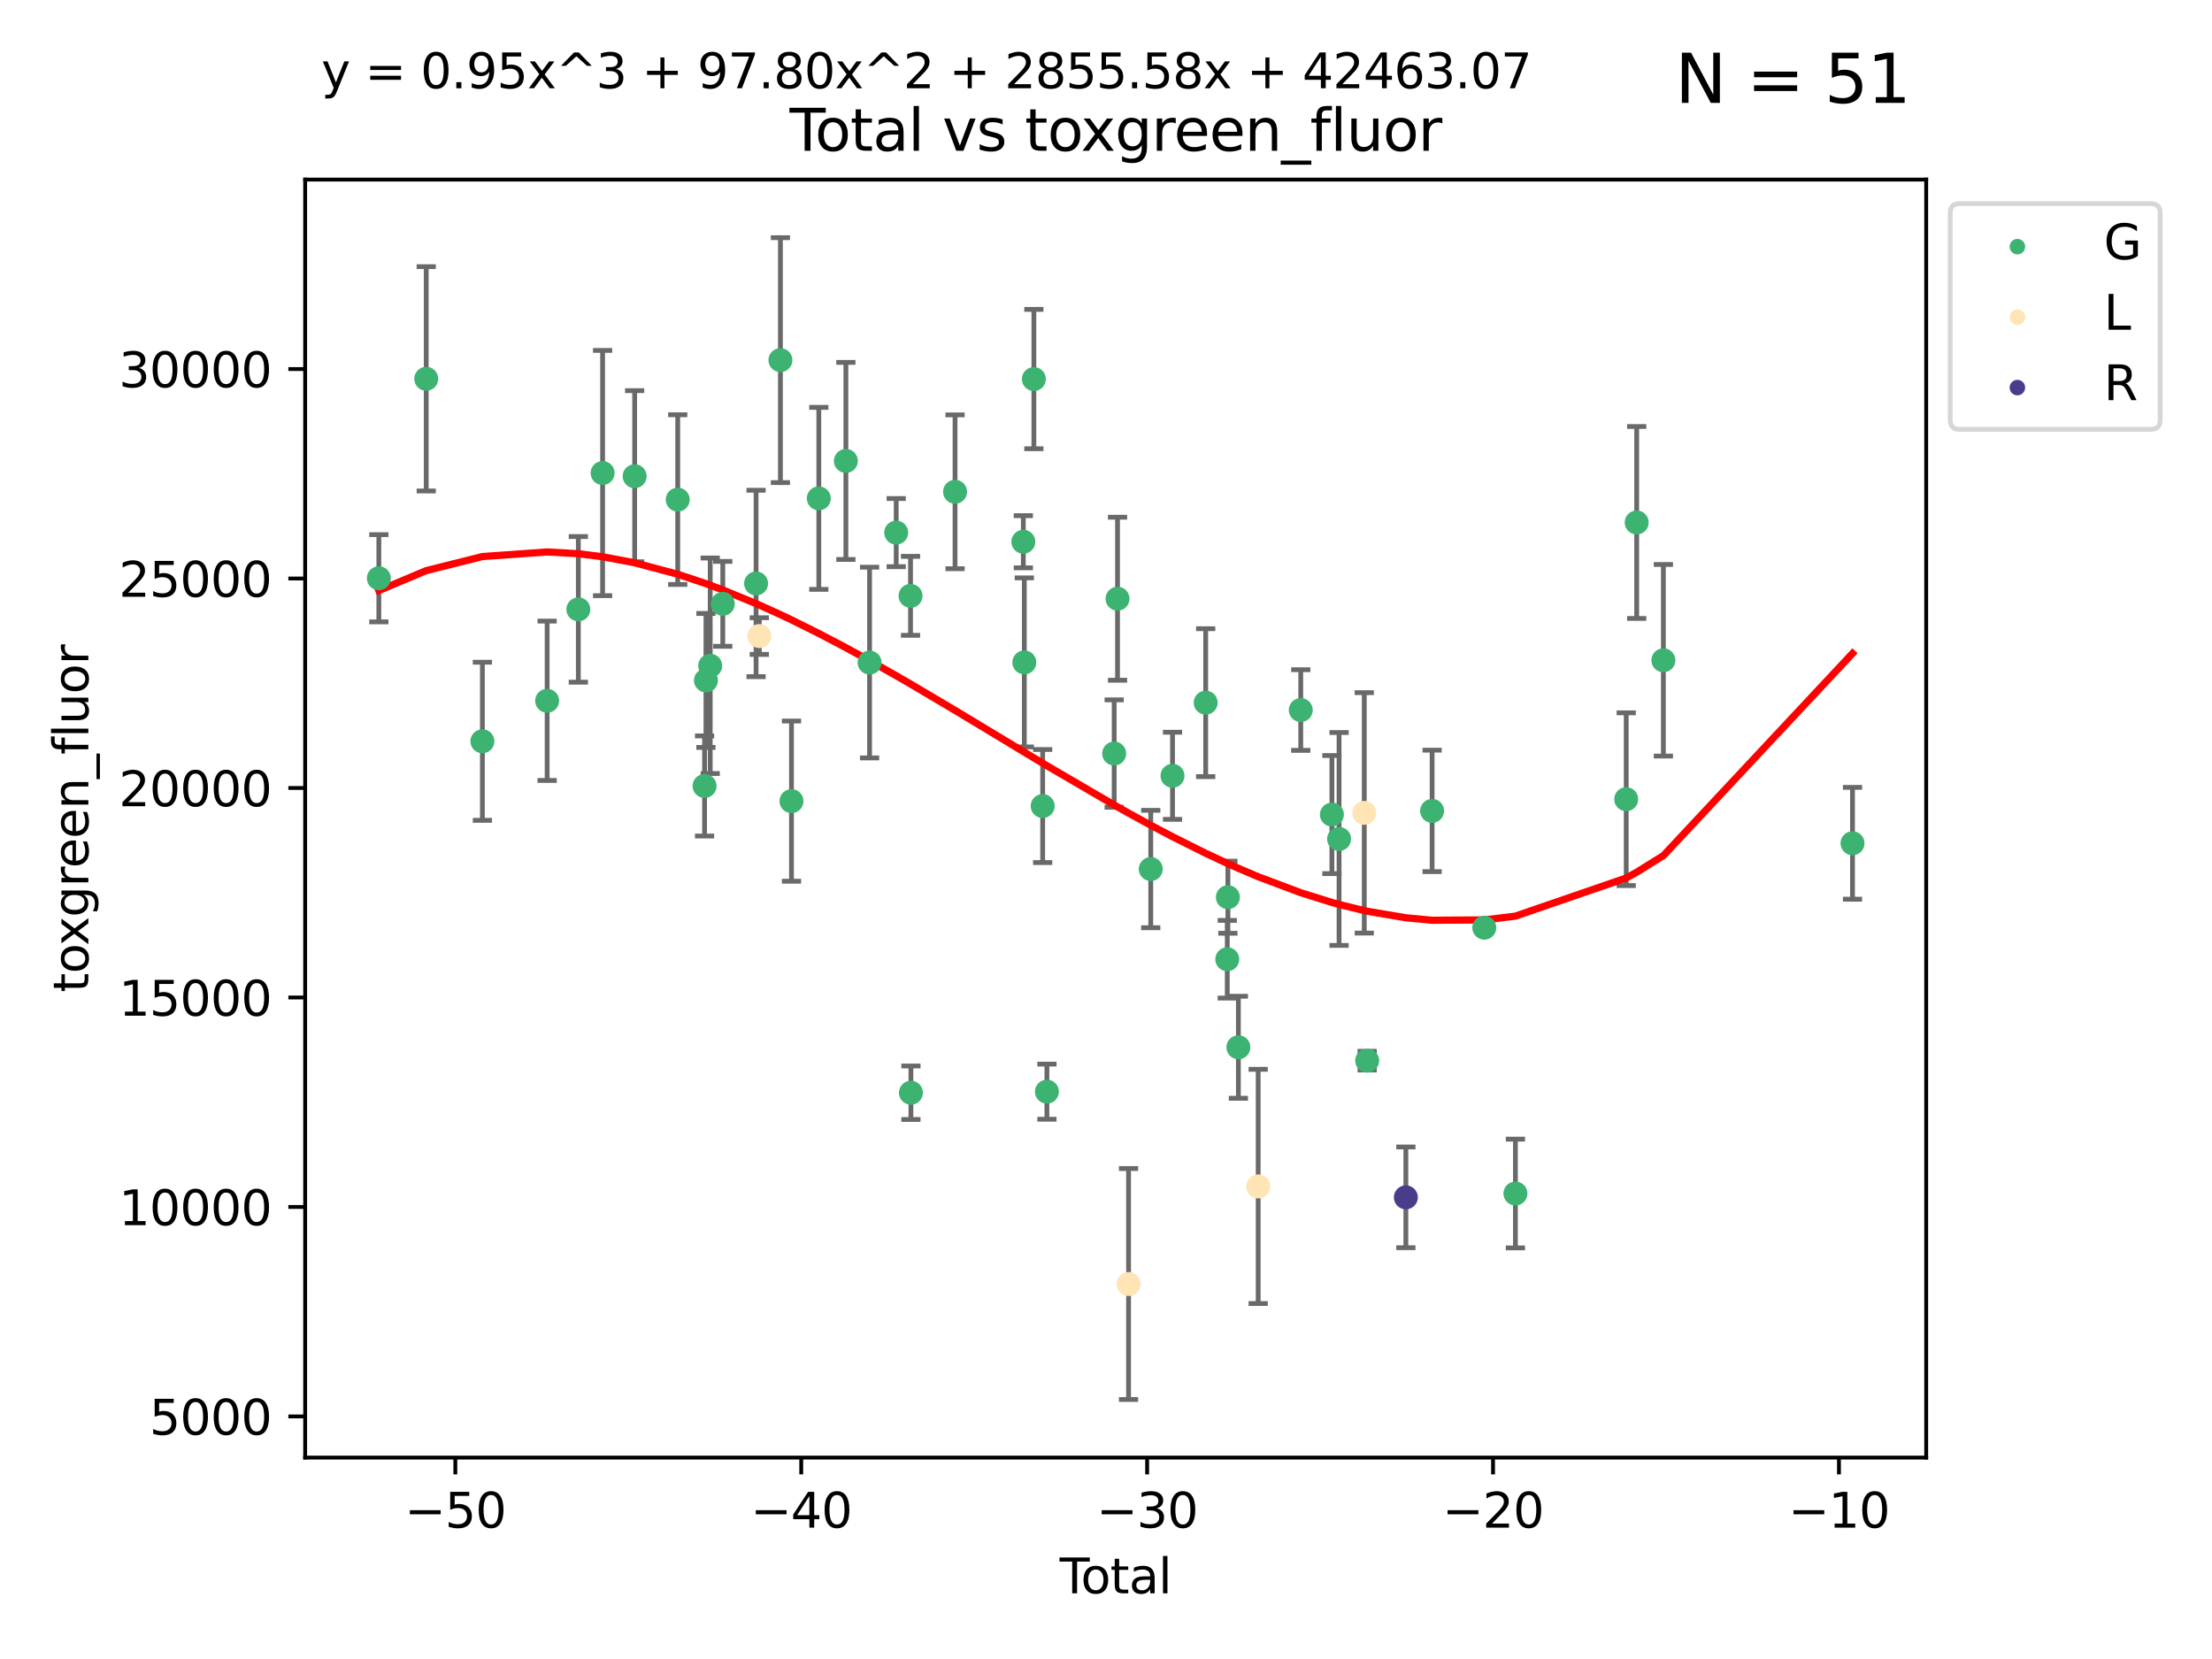 <?xml version="1.0" encoding="utf-8" standalone="no"?>
<!DOCTYPE svg PUBLIC "-//W3C//DTD SVG 1.1//EN"
  "http://www.w3.org/Graphics/SVG/1.1/DTD/svg11.dtd">
<svg xmlns:xlink="http://www.w3.org/1999/xlink" width="460.8pt" height="345.6pt" viewBox="0 0 460.8 345.6" xmlns="http://www.w3.org/2000/svg" version="1.1">
 <defs>
  <style type="text/css">*{stroke-linejoin: round; stroke-linecap: butt}</style>
 </defs>
 <g id="figure_1">
  <g id="patch_1">
   <path d="M 0 345.6 
L 460.8 345.6 
L 460.8 0 
L 0 0 
z
" style="fill: #ffffff"/>
  </g>
  <g id="axes_1">
   <g id="patch_2">
    <path d="M 63.571 303.64 
L 401.26 303.64 
L 401.26 37.411 
L 63.571 37.411 
z
" style="fill: #ffffff"/>
   </g>
   <g id="PathCollection_1">
    <defs>
     <path id="md1400b1054" d="M 0 1.118 
C 0.297 1.118 0.581 1 0.791 0.791 
C 1 0.581 1.118 0.297 1.118 0 
C 1.118 -0.297 1 -0.581 0.791 -0.791 
C 0.581 -1 0.297 -1.118 0 -1.118 
C -0.297 -1.118 -0.581 -1 -0.791 -0.791 
C -1 -0.581 -1.118 -0.297 -1.118 0 
C -1.118 0.297 -1 0.581 -0.791 0.791 
C -0.581 1 -0.297 1.118 0 1.118 
z
" style="stroke: #3cb371"/>
    </defs>
    <g clip-path="url(#p807ca01c37)">
     <use xlink:href="#md1400b1054" x="78.921" y="120.459" style="fill: #3cb371; stroke: #3cb371"/>
     <use xlink:href="#md1400b1054" x="88.792" y="78.912" style="fill: #3cb371; stroke: #3cb371"/>
     <use xlink:href="#md1400b1054" x="100.493" y="154.42" style="fill: #3cb371; stroke: #3cb371"/>
     <use xlink:href="#md1400b1054" x="113.98" y="145.986" style="fill: #3cb371; stroke: #3cb371"/>
     <use xlink:href="#md1400b1054" x="120.479" y="126.941" style="fill: #3cb371; stroke: #3cb371"/>
     <use xlink:href="#md1400b1054" x="125.533" y="98.541" style="fill: #3cb371; stroke: #3cb371"/>
     <use xlink:href="#md1400b1054" x="132.209" y="99.207" style="fill: #3cb371; stroke: #3cb371"/>
     <use xlink:href="#md1400b1054" x="141.185" y="104.082" style="fill: #3cb371; stroke: #3cb371"/>
     <use xlink:href="#md1400b1054" x="146.775" y="163.734" style="fill: #3cb371; stroke: #3cb371"/>
     <use xlink:href="#md1400b1054" x="147.063" y="141.748" style="fill: #3cb371; stroke: #3cb371"/>
     <use xlink:href="#md1400b1054" x="147.95" y="138.692" style="fill: #3cb371; stroke: #3cb371"/>
     <use xlink:href="#md1400b1054" x="150.568" y="125.792" style="fill: #3cb371; stroke: #3cb371"/>
     <use xlink:href="#md1400b1054" x="157.504" y="121.544" style="fill: #3cb371; stroke: #3cb371"/>
     <use xlink:href="#md1400b1054" x="162.577" y="75.023" style="fill: #3cb371; stroke: #3cb371"/>
     <use xlink:href="#md1400b1054" x="164.88" y="166.889" style="fill: #3cb371; stroke: #3cb371"/>
     <use xlink:href="#md1400b1054" x="170.572" y="103.819" style="fill: #3cb371; stroke: #3cb371"/>
     <use xlink:href="#md1400b1054" x="176.212" y="96.021" style="fill: #3cb371; stroke: #3cb371"/>
     <use xlink:href="#md1400b1054" x="181.15" y="138.023" style="fill: #3cb371; stroke: #3cb371"/>
     <use xlink:href="#md1400b1054" x="186.695" y="110.952" style="fill: #3cb371; stroke: #3cb371"/>
     <use xlink:href="#md1400b1054" x="189.682" y="124.126" style="fill: #3cb371; stroke: #3cb371"/>
     <use xlink:href="#md1400b1054" x="189.76" y="227.638" style="fill: #3cb371; stroke: #3cb371"/>
     <use xlink:href="#md1400b1054" x="198.955" y="102.449" style="fill: #3cb371; stroke: #3cb371"/>
     <use xlink:href="#md1400b1054" x="213.179" y="112.858" style="fill: #3cb371; stroke: #3cb371"/>
     <use xlink:href="#md1400b1054" x="213.387" y="137.989" style="fill: #3cb371; stroke: #3cb371"/>
     <use xlink:href="#md1400b1054" x="215.374" y="78.966" style="fill: #3cb371; stroke: #3cb371"/>
     <use xlink:href="#md1400b1054" x="217.208" y="167.912" style="fill: #3cb371; stroke: #3cb371"/>
     <use xlink:href="#md1400b1054" x="218.09" y="227.412" style="fill: #3cb371; stroke: #3cb371"/>
     <use xlink:href="#md1400b1054" x="232.104" y="156.974" style="fill: #3cb371; stroke: #3cb371"/>
     <use xlink:href="#md1400b1054" x="232.802" y="124.725" style="fill: #3cb371; stroke: #3cb371"/>
     <use xlink:href="#md1400b1054" x="239.724" y="181.036" style="fill: #3cb371; stroke: #3cb371"/>
     <use xlink:href="#md1400b1054" x="244.258" y="161.611" style="fill: #3cb371; stroke: #3cb371"/>
     <use xlink:href="#md1400b1054" x="251.167" y="146.376" style="fill: #3cb371; stroke: #3cb371"/>
     <use xlink:href="#md1400b1054" x="255.663" y="199.828" style="fill: #3cb371; stroke: #3cb371"/>
     <use xlink:href="#md1400b1054" x="255.793" y="186.907" style="fill: #3cb371; stroke: #3cb371"/>
     <use xlink:href="#md1400b1054" x="257.978" y="218.167" style="fill: #3cb371; stroke: #3cb371"/>
     <use xlink:href="#md1400b1054" x="270.973" y="147.914" style="fill: #3cb371; stroke: #3cb371"/>
     <use xlink:href="#md1400b1054" x="277.458" y="169.691" style="fill: #3cb371; stroke: #3cb371"/>
     <use xlink:href="#md1400b1054" x="278.954" y="174.772" style="fill: #3cb371; stroke: #3cb371"/>
     <use xlink:href="#md1400b1054" x="284.806" y="220.952" style="fill: #3cb371; stroke: #3cb371"/>
     <use xlink:href="#md1400b1054" x="298.336" y="168.922" style="fill: #3cb371; stroke: #3cb371"/>
     <use xlink:href="#md1400b1054" x="309.203" y="193.252" style="fill: #3cb371; stroke: #3cb371"/>
     <use xlink:href="#md1400b1054" x="315.691" y="248.632" style="fill: #3cb371; stroke: #3cb371"/>
     <use xlink:href="#md1400b1054" x="338.77" y="166.488" style="fill: #3cb371; stroke: #3cb371"/>
     <use xlink:href="#md1400b1054" x="340.952" y="108.841" style="fill: #3cb371; stroke: #3cb371"/>
     <use xlink:href="#md1400b1054" x="346.513" y="137.548" style="fill: #3cb371; stroke: #3cb371"/>
     <use xlink:href="#md1400b1054" x="385.911" y="175.671" style="fill: #3cb371; stroke: #3cb371"/>
    </g>
   </g>
   <g id="PathCollection_2">
    <defs>
     <path id="m9196948b95" d="M 0 1.118 
C 0.297 1.118 0.581 1 0.791 0.791 
C 1 0.581 1.118 0.297 1.118 0 
C 1.118 -0.297 1 -0.581 0.791 -0.791 
C 0.581 -1 0.297 -1.118 0 -1.118 
C -0.297 -1.118 -0.581 -1 -0.791 -0.791 
C -1 -0.581 -1.118 -0.297 -1.118 0 
C -1.118 0.297 -1 0.581 -0.791 0.791 
C -0.581 1 -0.297 1.118 0 1.118 
z
" style="stroke: #ffe4b5"/>
    </defs>
    <g clip-path="url(#p807ca01c37)">
     <use xlink:href="#m9196948b95" x="158.174" y="132.503" style="fill: #ffe4b5; stroke: #ffe4b5"/>
     <use xlink:href="#m9196948b95" x="235.099" y="267.482" style="fill: #ffe4b5; stroke: #ffe4b5"/>
     <use xlink:href="#m9196948b95" x="262.101" y="247.151" style="fill: #ffe4b5; stroke: #ffe4b5"/>
     <use xlink:href="#m9196948b95" x="284.201" y="169.335" style="fill: #ffe4b5; stroke: #ffe4b5"/>
    </g>
   </g>
   <g id="PathCollection_3">
    <defs>
     <path id="m5d06f29a90" d="M 0 1.118 
C 0.297 1.118 0.581 1 0.791 0.791 
C 1 0.581 1.118 0.297 1.118 0 
C 1.118 -0.297 1 -0.581 0.791 -0.791 
C 0.581 -1 0.297 -1.118 0 -1.118 
C -0.297 -1.118 -0.581 -1 -0.791 -0.791 
C -1 -0.581 -1.118 -0.297 -1.118 0 
C -1.118 0.297 -1 0.581 -0.791 0.791 
C -0.581 1 -0.297 1.118 0 1.118 
z
" style="stroke: #483d8b"/>
    </defs>
    <g clip-path="url(#p807ca01c37)">
     <use xlink:href="#m5d06f29a90" x="292.866" y="249.428" style="fill: #483d8b; stroke: #483d8b"/>
    </g>
   </g>
   <g id="matplotlib.axis_1">
    <g id="xtick_1">
     <g id="line2d_1">
      <defs>
       <path id="m0fe6f2c2dc" d="M 0 0 
L 0 3.5 
" style="stroke: #000000; stroke-width: 0.8"/>
      </defs>
      <g>
       <use xlink:href="#m0fe6f2c2dc" x="94.856" y="303.64" style="stroke: #000000; stroke-width: 0.8"/>
      </g>
     </g>
     <g id="text_1">
      <!-- −50 -->
      <g transform="translate(84.304 318.238)scale(0.1 -0.1)">
       <defs>
        <path id="DejaVuSans-2212" d="M 678 2272 
L 4684 2272 
L 4684 1741 
L 678 1741 
L 678 2272 
z
" transform="scale(0.016)"/>
        <path id="DejaVuSans-35" d="M 691 4666 
L 3169 4666 
L 3169 4134 
L 1269 4134 
L 1269 2991 
Q 1406 3038 1543 3061 
Q 1681 3084 1819 3084 
Q 2600 3084 3056 2656 
Q 3513 2228 3513 1497 
Q 3513 744 3044 326 
Q 2575 -91 1722 -91 
Q 1428 -91 1123 -41 
Q 819 9 494 109 
L 494 744 
Q 775 591 1075 516 
Q 1375 441 1709 441 
Q 2250 441 2565 725 
Q 2881 1009 2881 1497 
Q 2881 1984 2565 2268 
Q 2250 2553 1709 2553 
Q 1456 2553 1204 2497 
Q 953 2441 691 2322 
L 691 4666 
z
" transform="scale(0.016)"/>
        <path id="DejaVuSans-30" d="M 2034 4250 
Q 1547 4250 1301 3770 
Q 1056 3291 1056 2328 
Q 1056 1369 1301 889 
Q 1547 409 2034 409 
Q 2525 409 2770 889 
Q 3016 1369 3016 2328 
Q 3016 3291 2770 3770 
Q 2525 4250 2034 4250 
z
M 2034 4750 
Q 2819 4750 3233 4129 
Q 3647 3509 3647 2328 
Q 3647 1150 3233 529 
Q 2819 -91 2034 -91 
Q 1250 -91 836 529 
Q 422 1150 422 2328 
Q 422 3509 836 4129 
Q 1250 4750 2034 4750 
z
" transform="scale(0.016)"/>
       </defs>
       <use xlink:href="#DejaVuSans-2212"/>
       <use xlink:href="#DejaVuSans-35" x="83.789"/>
       <use xlink:href="#DejaVuSans-30" x="147.412"/>
      </g>
     </g>
    </g>
    <g id="xtick_2">
     <g id="line2d_2">
      <g>
       <use xlink:href="#m0fe6f2c2dc" x="166.914" y="303.64" style="stroke: #000000; stroke-width: 0.8"/>
      </g>
     </g>
     <g id="text_2">
      <!-- −40 -->
      <g transform="translate(156.361 318.238)scale(0.1 -0.1)">
       <defs>
        <path id="DejaVuSans-34" d="M 2419 4116 
L 825 1625 
L 2419 1625 
L 2419 4116 
z
M 2253 4666 
L 3047 4666 
L 3047 1625 
L 3713 1625 
L 3713 1100 
L 3047 1100 
L 3047 0 
L 2419 0 
L 2419 1100 
L 313 1100 
L 313 1709 
L 2253 4666 
z
" transform="scale(0.016)"/>
       </defs>
       <use xlink:href="#DejaVuSans-2212"/>
       <use xlink:href="#DejaVuSans-34" x="83.789"/>
       <use xlink:href="#DejaVuSans-30" x="147.412"/>
      </g>
     </g>
    </g>
    <g id="xtick_3">
     <g id="line2d_3">
      <g>
       <use xlink:href="#m0fe6f2c2dc" x="238.971" y="303.64" style="stroke: #000000; stroke-width: 0.8"/>
      </g>
     </g>
     <g id="text_3">
      <!-- −30 -->
      <g transform="translate(228.419 318.238)scale(0.1 -0.1)">
       <defs>
        <path id="DejaVuSans-33" d="M 2597 2516 
Q 3050 2419 3304 2112 
Q 3559 1806 3559 1356 
Q 3559 666 3084 287 
Q 2609 -91 1734 -91 
Q 1441 -91 1130 -33 
Q 819 25 488 141 
L 488 750 
Q 750 597 1062 519 
Q 1375 441 1716 441 
Q 2309 441 2620 675 
Q 2931 909 2931 1356 
Q 2931 1769 2642 2001 
Q 2353 2234 1838 2234 
L 1294 2234 
L 1294 2753 
L 1863 2753 
Q 2328 2753 2575 2939 
Q 2822 3125 2822 3475 
Q 2822 3834 2567 4026 
Q 2313 4219 1838 4219 
Q 1578 4219 1281 4162 
Q 984 4106 628 3988 
L 628 4550 
Q 988 4650 1302 4700 
Q 1616 4750 1894 4750 
Q 2613 4750 3031 4423 
Q 3450 4097 3450 3541 
Q 3450 3153 3228 2886 
Q 3006 2619 2597 2516 
z
" transform="scale(0.016)"/>
       </defs>
       <use xlink:href="#DejaVuSans-2212"/>
       <use xlink:href="#DejaVuSans-33" x="83.789"/>
       <use xlink:href="#DejaVuSans-30" x="147.412"/>
      </g>
     </g>
    </g>
    <g id="xtick_4">
     <g id="line2d_4">
      <g>
       <use xlink:href="#m0fe6f2c2dc" x="311.029" y="303.64" style="stroke: #000000; stroke-width: 0.8"/>
      </g>
     </g>
     <g id="text_4">
      <!-- −20 -->
      <g transform="translate(300.476 318.238)scale(0.1 -0.1)">
       <defs>
        <path id="DejaVuSans-32" d="M 1228 531 
L 3431 531 
L 3431 0 
L 469 0 
L 469 531 
Q 828 903 1448 1529 
Q 2069 2156 2228 2338 
Q 2531 2678 2651 2914 
Q 2772 3150 2772 3378 
Q 2772 3750 2511 3984 
Q 2250 4219 1831 4219 
Q 1534 4219 1204 4116 
Q 875 4013 500 3803 
L 500 4441 
Q 881 4594 1212 4672 
Q 1544 4750 1819 4750 
Q 2544 4750 2975 4387 
Q 3406 4025 3406 3419 
Q 3406 3131 3298 2873 
Q 3191 2616 2906 2266 
Q 2828 2175 2409 1742 
Q 1991 1309 1228 531 
z
" transform="scale(0.016)"/>
       </defs>
       <use xlink:href="#DejaVuSans-2212"/>
       <use xlink:href="#DejaVuSans-32" x="83.789"/>
       <use xlink:href="#DejaVuSans-30" x="147.412"/>
      </g>
     </g>
    </g>
    <g id="xtick_5">
     <g id="line2d_5">
      <g>
       <use xlink:href="#m0fe6f2c2dc" x="383.086" y="303.64" style="stroke: #000000; stroke-width: 0.8"/>
      </g>
     </g>
     <g id="text_5">
      <!-- −10 -->
      <g transform="translate(372.534 318.238)scale(0.1 -0.1)">
       <defs>
        <path id="DejaVuSans-31" d="M 794 531 
L 1825 531 
L 1825 4091 
L 703 3866 
L 703 4441 
L 1819 4666 
L 2450 4666 
L 2450 531 
L 3481 531 
L 3481 0 
L 794 0 
L 794 531 
z
" transform="scale(0.016)"/>
       </defs>
       <use xlink:href="#DejaVuSans-2212"/>
       <use xlink:href="#DejaVuSans-31" x="83.789"/>
       <use xlink:href="#DejaVuSans-30" x="147.412"/>
      </g>
     </g>
    </g>
    <g id="text_6">
     <!-- Total -->
     <g transform="translate(220.739 331.917)scale(0.1 -0.1)">
      <defs>
       <path id="DejaVuSans-54" d="M -19 4666 
L 3928 4666 
L 3928 4134 
L 2272 4134 
L 2272 0 
L 1638 0 
L 1638 4134 
L -19 4134 
L -19 4666 
z
" transform="scale(0.016)"/>
       <path id="DejaVuSans-6f" d="M 1959 3097 
Q 1497 3097 1228 2736 
Q 959 2375 959 1747 
Q 959 1119 1226 758 
Q 1494 397 1959 397 
Q 2419 397 2687 759 
Q 2956 1122 2956 1747 
Q 2956 2369 2687 2733 
Q 2419 3097 1959 3097 
z
M 1959 3584 
Q 2709 3584 3137 3096 
Q 3566 2609 3566 1747 
Q 3566 888 3137 398 
Q 2709 -91 1959 -91 
Q 1206 -91 779 398 
Q 353 888 353 1747 
Q 353 2609 779 3096 
Q 1206 3584 1959 3584 
z
" transform="scale(0.016)"/>
       <path id="DejaVuSans-74" d="M 1172 4494 
L 1172 3500 
L 2356 3500 
L 2356 3053 
L 1172 3053 
L 1172 1153 
Q 1172 725 1289 603 
Q 1406 481 1766 481 
L 2356 481 
L 2356 0 
L 1766 0 
Q 1100 0 847 248 
Q 594 497 594 1153 
L 594 3053 
L 172 3053 
L 172 3500 
L 594 3500 
L 594 4494 
L 1172 4494 
z
" transform="scale(0.016)"/>
       <path id="DejaVuSans-61" d="M 2194 1759 
Q 1497 1759 1228 1600 
Q 959 1441 959 1056 
Q 959 750 1161 570 
Q 1363 391 1709 391 
Q 2188 391 2477 730 
Q 2766 1069 2766 1631 
L 2766 1759 
L 2194 1759 
z
M 3341 1997 
L 3341 0 
L 2766 0 
L 2766 531 
Q 2569 213 2275 61 
Q 1981 -91 1556 -91 
Q 1019 -91 701 211 
Q 384 513 384 1019 
Q 384 1609 779 1909 
Q 1175 2209 1959 2209 
L 2766 2209 
L 2766 2266 
Q 2766 2663 2505 2880 
Q 2244 3097 1772 3097 
Q 1472 3097 1187 3025 
Q 903 2953 641 2809 
L 641 3341 
Q 956 3463 1253 3523 
Q 1550 3584 1831 3584 
Q 2591 3584 2966 3190 
Q 3341 2797 3341 1997 
z
" transform="scale(0.016)"/>
       <path id="DejaVuSans-6c" d="M 603 4863 
L 1178 4863 
L 1178 0 
L 603 0 
L 603 4863 
z
" transform="scale(0.016)"/>
      </defs>
      <use xlink:href="#DejaVuSans-54"/>
      <use xlink:href="#DejaVuSans-6f" x="44.084"/>
      <use xlink:href="#DejaVuSans-74" x="105.266"/>
      <use xlink:href="#DejaVuSans-61" x="144.475"/>
      <use xlink:href="#DejaVuSans-6c" x="205.754"/>
     </g>
    </g>
   </g>
   <g id="matplotlib.axis_2">
    <g id="ytick_1">
     <g id="line2d_6">
      <defs>
       <path id="m6cac9f1a1a" d="M 0 0 
L -3.5 0 
" style="stroke: #000000; stroke-width: 0.8"/>
      </defs>
      <g>
       <use xlink:href="#m6cac9f1a1a" x="63.571" y="295.067" style="stroke: #000000; stroke-width: 0.8"/>
      </g>
     </g>
     <g id="text_7">
      <!-- 5000 -->
      <g transform="translate(31.121 298.866)scale(0.1 -0.1)">
       <use xlink:href="#DejaVuSans-35"/>
       <use xlink:href="#DejaVuSans-30" x="63.623"/>
       <use xlink:href="#DejaVuSans-30" x="127.246"/>
       <use xlink:href="#DejaVuSans-30" x="190.869"/>
      </g>
     </g>
    </g>
    <g id="ytick_2">
     <g id="line2d_7">
      <g>
       <use xlink:href="#m6cac9f1a1a" x="63.571" y="251.429" style="stroke: #000000; stroke-width: 0.8"/>
      </g>
     </g>
     <g id="text_8">
      <!-- 10000 -->
      <g transform="translate(24.759 255.228)scale(0.1 -0.1)">
       <use xlink:href="#DejaVuSans-31"/>
       <use xlink:href="#DejaVuSans-30" x="63.623"/>
       <use xlink:href="#DejaVuSans-30" x="127.246"/>
       <use xlink:href="#DejaVuSans-30" x="190.869"/>
       <use xlink:href="#DejaVuSans-30" x="254.492"/>
      </g>
     </g>
    </g>
    <g id="ytick_3">
     <g id="line2d_8">
      <g>
       <use xlink:href="#m6cac9f1a1a" x="63.571" y="207.791" style="stroke: #000000; stroke-width: 0.8"/>
      </g>
     </g>
     <g id="text_9">
      <!-- 15000 -->
      <g transform="translate(24.759 211.591)scale(0.1 -0.1)">
       <use xlink:href="#DejaVuSans-31"/>
       <use xlink:href="#DejaVuSans-35" x="63.623"/>
       <use xlink:href="#DejaVuSans-30" x="127.246"/>
       <use xlink:href="#DejaVuSans-30" x="190.869"/>
       <use xlink:href="#DejaVuSans-30" x="254.492"/>
      </g>
     </g>
    </g>
    <g id="ytick_4">
     <g id="line2d_9">
      <g>
       <use xlink:href="#m6cac9f1a1a" x="63.571" y="164.154" style="stroke: #000000; stroke-width: 0.8"/>
      </g>
     </g>
     <g id="text_10">
      <!-- 20000 -->
      <g transform="translate(24.759 167.953)scale(0.1 -0.1)">
       <use xlink:href="#DejaVuSans-32"/>
       <use xlink:href="#DejaVuSans-30" x="63.623"/>
       <use xlink:href="#DejaVuSans-30" x="127.246"/>
       <use xlink:href="#DejaVuSans-30" x="190.869"/>
       <use xlink:href="#DejaVuSans-30" x="254.492"/>
      </g>
     </g>
    </g>
    <g id="ytick_5">
     <g id="line2d_10">
      <g>
       <use xlink:href="#m6cac9f1a1a" x="63.571" y="120.516" style="stroke: #000000; stroke-width: 0.8"/>
      </g>
     </g>
     <g id="text_11">
      <!-- 25000 -->
      <g transform="translate(24.759 124.315)scale(0.1 -0.1)">
       <use xlink:href="#DejaVuSans-32"/>
       <use xlink:href="#DejaVuSans-35" x="63.623"/>
       <use xlink:href="#DejaVuSans-30" x="127.246"/>
       <use xlink:href="#DejaVuSans-30" x="190.869"/>
       <use xlink:href="#DejaVuSans-30" x="254.492"/>
      </g>
     </g>
    </g>
    <g id="ytick_6">
     <g id="line2d_11">
      <g>
       <use xlink:href="#m6cac9f1a1a" x="63.571" y="76.878" style="stroke: #000000; stroke-width: 0.8"/>
      </g>
     </g>
     <g id="text_12">
      <!-- 30000 -->
      <g transform="translate(24.759 80.677)scale(0.1 -0.1)">
       <use xlink:href="#DejaVuSans-33"/>
       <use xlink:href="#DejaVuSans-30" x="63.623"/>
       <use xlink:href="#DejaVuSans-30" x="127.246"/>
       <use xlink:href="#DejaVuSans-30" x="190.869"/>
       <use xlink:href="#DejaVuSans-30" x="254.492"/>
      </g>
     </g>
    </g>
    <g id="text_13">
     <!-- toxgreen_fluor -->
     <g transform="translate(18.401 206.72)rotate(-90)scale(0.1 -0.1)">
      <defs>
       <path id="DejaVuSans-78" d="M 3513 3500 
L 2247 1797 
L 3578 0 
L 2900 0 
L 1881 1375 
L 863 0 
L 184 0 
L 1544 1831 
L 300 3500 
L 978 3500 
L 1906 2253 
L 2834 3500 
L 3513 3500 
z
" transform="scale(0.016)"/>
       <path id="DejaVuSans-67" d="M 2906 1791 
Q 2906 2416 2648 2759 
Q 2391 3103 1925 3103 
Q 1463 3103 1205 2759 
Q 947 2416 947 1791 
Q 947 1169 1205 825 
Q 1463 481 1925 481 
Q 2391 481 2648 825 
Q 2906 1169 2906 1791 
z
M 3481 434 
Q 3481 -459 3084 -895 
Q 2688 -1331 1869 -1331 
Q 1566 -1331 1297 -1286 
Q 1028 -1241 775 -1147 
L 775 -588 
Q 1028 -725 1275 -790 
Q 1522 -856 1778 -856 
Q 2344 -856 2625 -561 
Q 2906 -266 2906 331 
L 2906 616 
Q 2728 306 2450 153 
Q 2172 0 1784 0 
Q 1141 0 747 490 
Q 353 981 353 1791 
Q 353 2603 747 3093 
Q 1141 3584 1784 3584 
Q 2172 3584 2450 3431 
Q 2728 3278 2906 2969 
L 2906 3500 
L 3481 3500 
L 3481 434 
z
" transform="scale(0.016)"/>
       <path id="DejaVuSans-72" d="M 2631 2963 
Q 2534 3019 2420 3045 
Q 2306 3072 2169 3072 
Q 1681 3072 1420 2755 
Q 1159 2438 1159 1844 
L 1159 0 
L 581 0 
L 581 3500 
L 1159 3500 
L 1159 2956 
Q 1341 3275 1631 3429 
Q 1922 3584 2338 3584 
Q 2397 3584 2469 3576 
Q 2541 3569 2628 3553 
L 2631 2963 
z
" transform="scale(0.016)"/>
       <path id="DejaVuSans-65" d="M 3597 1894 
L 3597 1613 
L 953 1613 
Q 991 1019 1311 708 
Q 1631 397 2203 397 
Q 2534 397 2845 478 
Q 3156 559 3463 722 
L 3463 178 
Q 3153 47 2828 -22 
Q 2503 -91 2169 -91 
Q 1331 -91 842 396 
Q 353 884 353 1716 
Q 353 2575 817 3079 
Q 1281 3584 2069 3584 
Q 2775 3584 3186 3129 
Q 3597 2675 3597 1894 
z
M 3022 2063 
Q 3016 2534 2758 2815 
Q 2500 3097 2075 3097 
Q 1594 3097 1305 2825 
Q 1016 2553 972 2059 
L 3022 2063 
z
" transform="scale(0.016)"/>
       <path id="DejaVuSans-6e" d="M 3513 2113 
L 3513 0 
L 2938 0 
L 2938 2094 
Q 2938 2591 2744 2837 
Q 2550 3084 2163 3084 
Q 1697 3084 1428 2787 
Q 1159 2491 1159 1978 
L 1159 0 
L 581 0 
L 581 3500 
L 1159 3500 
L 1159 2956 
Q 1366 3272 1645 3428 
Q 1925 3584 2291 3584 
Q 2894 3584 3203 3211 
Q 3513 2838 3513 2113 
z
" transform="scale(0.016)"/>
       <path id="DejaVuSans-5f" d="M 3263 -1063 
L 3263 -1509 
L -63 -1509 
L -63 -1063 
L 3263 -1063 
z
" transform="scale(0.016)"/>
       <path id="DejaVuSans-66" d="M 2375 4863 
L 2375 4384 
L 1825 4384 
Q 1516 4384 1395 4259 
Q 1275 4134 1275 3809 
L 1275 3500 
L 2222 3500 
L 2222 3053 
L 1275 3053 
L 1275 0 
L 697 0 
L 697 3053 
L 147 3053 
L 147 3500 
L 697 3500 
L 697 3744 
Q 697 4328 969 4595 
Q 1241 4863 1831 4863 
L 2375 4863 
z
" transform="scale(0.016)"/>
       <path id="DejaVuSans-75" d="M 544 1381 
L 544 3500 
L 1119 3500 
L 1119 1403 
Q 1119 906 1312 657 
Q 1506 409 1894 409 
Q 2359 409 2629 706 
Q 2900 1003 2900 1516 
L 2900 3500 
L 3475 3500 
L 3475 0 
L 2900 0 
L 2900 538 
Q 2691 219 2414 64 
Q 2138 -91 1772 -91 
Q 1169 -91 856 284 
Q 544 659 544 1381 
z
M 1991 3584 
L 1991 3584 
z
" transform="scale(0.016)"/>
      </defs>
      <use xlink:href="#DejaVuSans-74"/>
      <use xlink:href="#DejaVuSans-6f" x="39.209"/>
      <use xlink:href="#DejaVuSans-78" x="97.266"/>
      <use xlink:href="#DejaVuSans-67" x="156.445"/>
      <use xlink:href="#DejaVuSans-72" x="219.922"/>
      <use xlink:href="#DejaVuSans-65" x="258.785"/>
      <use xlink:href="#DejaVuSans-65" x="320.309"/>
      <use xlink:href="#DejaVuSans-6e" x="381.832"/>
      <use xlink:href="#DejaVuSans-5f" x="445.211"/>
      <use xlink:href="#DejaVuSans-66" x="495.211"/>
      <use xlink:href="#DejaVuSans-6c" x="530.416"/>
      <use xlink:href="#DejaVuSans-75" x="558.199"/>
      <use xlink:href="#DejaVuSans-6f" x="621.578"/>
      <use xlink:href="#DejaVuSans-72" x="682.76"/>
     </g>
    </g>
   </g>
   <g id="LineCollection_1">
    <path d="M 78.921 129.549 
L 78.921 111.37 
" clip-path="url(#p807ca01c37)" style="fill: none; stroke: #696969"/>
    <path d="M 88.792 102.276 
L 88.792 55.549 
" clip-path="url(#p807ca01c37)" style="fill: none; stroke: #696969"/>
    <path d="M 100.493 170.888 
L 100.493 137.953 
" clip-path="url(#p807ca01c37)" style="fill: none; stroke: #696969"/>
    <path d="M 113.98 162.583 
L 113.98 129.388 
" clip-path="url(#p807ca01c37)" style="fill: none; stroke: #696969"/>
    <path d="M 120.479 142.109 
L 120.479 111.773 
" clip-path="url(#p807ca01c37)" style="fill: none; stroke: #696969"/>
    <path d="M 125.533 124.086 
L 125.533 72.996 
" clip-path="url(#p807ca01c37)" style="fill: none; stroke: #696969"/>
    <path d="M 132.209 117.032 
L 132.209 81.381 
" clip-path="url(#p807ca01c37)" style="fill: none; stroke: #696969"/>
    <path d="M 141.185 121.757 
L 141.185 86.406 
" clip-path="url(#p807ca01c37)" style="fill: none; stroke: #696969"/>
    <path d="M 146.775 174.161 
L 146.775 153.306 
" clip-path="url(#p807ca01c37)" style="fill: none; stroke: #696969"/>
    <path d="M 147.063 155.702 
L 147.063 127.794 
" clip-path="url(#p807ca01c37)" style="fill: none; stroke: #696969"/>
    <path d="M 147.95 161.14 
L 147.95 116.244 
" clip-path="url(#p807ca01c37)" style="fill: none; stroke: #696969"/>
    <path d="M 150.568 134.631 
L 150.568 116.954 
" clip-path="url(#p807ca01c37)" style="fill: none; stroke: #696969"/>
    <path d="M 157.504 140.957 
L 157.504 102.132 
" clip-path="url(#p807ca01c37)" style="fill: none; stroke: #696969"/>
    <path d="M 162.577 100.533 
L 162.577 49.513 
" clip-path="url(#p807ca01c37)" style="fill: none; stroke: #696969"/>
    <path d="M 164.88 183.572 
L 164.88 150.205 
" clip-path="url(#p807ca01c37)" style="fill: none; stroke: #696969"/>
    <path d="M 170.572 122.775 
L 170.572 84.863 
" clip-path="url(#p807ca01c37)" style="fill: none; stroke: #696969"/>
    <path d="M 176.212 116.546 
L 176.212 75.495 
" clip-path="url(#p807ca01c37)" style="fill: none; stroke: #696969"/>
    <path d="M 181.15 157.889 
L 181.15 118.157 
" clip-path="url(#p807ca01c37)" style="fill: none; stroke: #696969"/>
    <path d="M 186.695 118.05 
L 186.695 103.854 
" clip-path="url(#p807ca01c37)" style="fill: none; stroke: #696969"/>
    <path d="M 189.682 132.352 
L 189.682 115.9 
" clip-path="url(#p807ca01c37)" style="fill: none; stroke: #696969"/>
    <path d="M 189.76 233.21 
L 189.76 222.065 
" clip-path="url(#p807ca01c37)" style="fill: none; stroke: #696969"/>
    <path d="M 198.955 118.472 
L 198.955 86.425 
" clip-path="url(#p807ca01c37)" style="fill: none; stroke: #696969"/>
    <path d="M 213.179 118.292 
L 213.179 107.423 
" clip-path="url(#p807ca01c37)" style="fill: none; stroke: #696969"/>
    <path d="M 213.387 155.601 
L 213.387 120.377 
" clip-path="url(#p807ca01c37)" style="fill: none; stroke: #696969"/>
    <path d="M 215.374 93.48 
L 215.374 64.452 
" clip-path="url(#p807ca01c37)" style="fill: none; stroke: #696969"/>
    <path d="M 217.208 179.689 
L 217.208 156.135 
" clip-path="url(#p807ca01c37)" style="fill: none; stroke: #696969"/>
    <path d="M 218.09 233.157 
L 218.09 221.666 
" clip-path="url(#p807ca01c37)" style="fill: none; stroke: #696969"/>
    <path d="M 232.104 168.162 
L 232.104 145.787 
" clip-path="url(#p807ca01c37)" style="fill: none; stroke: #696969"/>
    <path d="M 232.802 141.704 
L 232.802 107.745 
" clip-path="url(#p807ca01c37)" style="fill: none; stroke: #696969"/>
    <path d="M 239.724 193.267 
L 239.724 168.805 
" clip-path="url(#p807ca01c37)" style="fill: none; stroke: #696969"/>
    <path d="M 244.258 170.687 
L 244.258 152.535 
" clip-path="url(#p807ca01c37)" style="fill: none; stroke: #696969"/>
    <path d="M 251.167 161.782 
L 251.167 130.971 
" clip-path="url(#p807ca01c37)" style="fill: none; stroke: #696969"/>
    <path d="M 255.663 207.921 
L 255.663 191.736 
" clip-path="url(#p807ca01c37)" style="fill: none; stroke: #696969"/>
    <path d="M 255.793 194.414 
L 255.793 179.399 
" clip-path="url(#p807ca01c37)" style="fill: none; stroke: #696969"/>
    <path d="M 257.978 228.792 
L 257.978 207.541 
" clip-path="url(#p807ca01c37)" style="fill: none; stroke: #696969"/>
    <path d="M 270.973 156.314 
L 270.973 139.513 
" clip-path="url(#p807ca01c37)" style="fill: none; stroke: #696969"/>
    <path d="M 277.458 181.993 
L 277.458 157.389 
" clip-path="url(#p807ca01c37)" style="fill: none; stroke: #696969"/>
    <path d="M 278.954 196.949 
L 278.954 152.595 
" clip-path="url(#p807ca01c37)" style="fill: none; stroke: #696969"/>
    <path d="M 284.806 222.904 
L 284.806 219.001 
" clip-path="url(#p807ca01c37)" style="fill: none; stroke: #696969"/>
    <path d="M 298.336 181.573 
L 298.336 156.271 
" clip-path="url(#p807ca01c37)" style="fill: none; stroke: #696969"/>
    <path d="M 309.203 194.065 
L 309.203 192.439 
" clip-path="url(#p807ca01c37)" style="fill: none; stroke: #696969"/>
    <path d="M 315.691 259.956 
L 315.691 237.307 
" clip-path="url(#p807ca01c37)" style="fill: none; stroke: #696969"/>
    <path d="M 338.77 184.479 
L 338.77 148.496 
" clip-path="url(#p807ca01c37)" style="fill: none; stroke: #696969"/>
    <path d="M 340.952 128.831 
L 340.952 88.85 
" clip-path="url(#p807ca01c37)" style="fill: none; stroke: #696969"/>
    <path d="M 346.513 157.504 
L 346.513 117.593 
" clip-path="url(#p807ca01c37)" style="fill: none; stroke: #696969"/>
    <path d="M 385.911 187.318 
L 385.911 164.024 
" clip-path="url(#p807ca01c37)" style="fill: none; stroke: #696969"/>
   </g>
   <g id="line2d_12">
    <defs>
     <path id="medbe358830" d="M 2 0 
L -2 -0 
" style="stroke: #696969"/>
    </defs>
    <g clip-path="url(#p807ca01c37)">
     <use xlink:href="#medbe358830" x="78.921" y="129.549" style="fill: #696969; stroke: #696969"/>
     <use xlink:href="#medbe358830" x="88.792" y="102.276" style="fill: #696969; stroke: #696969"/>
     <use xlink:href="#medbe358830" x="100.493" y="170.888" style="fill: #696969; stroke: #696969"/>
     <use xlink:href="#medbe358830" x="113.98" y="162.583" style="fill: #696969; stroke: #696969"/>
     <use xlink:href="#medbe358830" x="120.479" y="142.109" style="fill: #696969; stroke: #696969"/>
     <use xlink:href="#medbe358830" x="125.533" y="124.086" style="fill: #696969; stroke: #696969"/>
     <use xlink:href="#medbe358830" x="132.209" y="117.032" style="fill: #696969; stroke: #696969"/>
     <use xlink:href="#medbe358830" x="141.185" y="121.757" style="fill: #696969; stroke: #696969"/>
     <use xlink:href="#medbe358830" x="146.775" y="174.161" style="fill: #696969; stroke: #696969"/>
     <use xlink:href="#medbe358830" x="147.063" y="155.702" style="fill: #696969; stroke: #696969"/>
     <use xlink:href="#medbe358830" x="147.95" y="161.14" style="fill: #696969; stroke: #696969"/>
     <use xlink:href="#medbe358830" x="150.568" y="134.631" style="fill: #696969; stroke: #696969"/>
     <use xlink:href="#medbe358830" x="157.504" y="140.957" style="fill: #696969; stroke: #696969"/>
     <use xlink:href="#medbe358830" x="162.577" y="100.533" style="fill: #696969; stroke: #696969"/>
     <use xlink:href="#medbe358830" x="164.88" y="183.572" style="fill: #696969; stroke: #696969"/>
     <use xlink:href="#medbe358830" x="170.572" y="122.775" style="fill: #696969; stroke: #696969"/>
     <use xlink:href="#medbe358830" x="176.212" y="116.546" style="fill: #696969; stroke: #696969"/>
     <use xlink:href="#medbe358830" x="181.15" y="157.889" style="fill: #696969; stroke: #696969"/>
     <use xlink:href="#medbe358830" x="186.695" y="118.05" style="fill: #696969; stroke: #696969"/>
     <use xlink:href="#medbe358830" x="189.682" y="132.352" style="fill: #696969; stroke: #696969"/>
     <use xlink:href="#medbe358830" x="189.76" y="233.21" style="fill: #696969; stroke: #696969"/>
     <use xlink:href="#medbe358830" x="198.955" y="118.472" style="fill: #696969; stroke: #696969"/>
     <use xlink:href="#medbe358830" x="213.179" y="118.292" style="fill: #696969; stroke: #696969"/>
     <use xlink:href="#medbe358830" x="213.387" y="155.601" style="fill: #696969; stroke: #696969"/>
     <use xlink:href="#medbe358830" x="215.374" y="93.48" style="fill: #696969; stroke: #696969"/>
     <use xlink:href="#medbe358830" x="217.208" y="179.689" style="fill: #696969; stroke: #696969"/>
     <use xlink:href="#medbe358830" x="218.09" y="233.157" style="fill: #696969; stroke: #696969"/>
     <use xlink:href="#medbe358830" x="232.104" y="168.162" style="fill: #696969; stroke: #696969"/>
     <use xlink:href="#medbe358830" x="232.802" y="141.704" style="fill: #696969; stroke: #696969"/>
     <use xlink:href="#medbe358830" x="239.724" y="193.267" style="fill: #696969; stroke: #696969"/>
     <use xlink:href="#medbe358830" x="244.258" y="170.687" style="fill: #696969; stroke: #696969"/>
     <use xlink:href="#medbe358830" x="251.167" y="161.782" style="fill: #696969; stroke: #696969"/>
     <use xlink:href="#medbe358830" x="255.663" y="207.921" style="fill: #696969; stroke: #696969"/>
     <use xlink:href="#medbe358830" x="255.793" y="194.414" style="fill: #696969; stroke: #696969"/>
     <use xlink:href="#medbe358830" x="257.978" y="228.792" style="fill: #696969; stroke: #696969"/>
     <use xlink:href="#medbe358830" x="270.973" y="156.314" style="fill: #696969; stroke: #696969"/>
     <use xlink:href="#medbe358830" x="277.458" y="181.993" style="fill: #696969; stroke: #696969"/>
     <use xlink:href="#medbe358830" x="278.954" y="196.949" style="fill: #696969; stroke: #696969"/>
     <use xlink:href="#medbe358830" x="284.806" y="222.904" style="fill: #696969; stroke: #696969"/>
     <use xlink:href="#medbe358830" x="298.336" y="181.573" style="fill: #696969; stroke: #696969"/>
     <use xlink:href="#medbe358830" x="309.203" y="194.065" style="fill: #696969; stroke: #696969"/>
     <use xlink:href="#medbe358830" x="315.691" y="259.956" style="fill: #696969; stroke: #696969"/>
     <use xlink:href="#medbe358830" x="338.77" y="184.479" style="fill: #696969; stroke: #696969"/>
     <use xlink:href="#medbe358830" x="340.952" y="128.831" style="fill: #696969; stroke: #696969"/>
     <use xlink:href="#medbe358830" x="346.513" y="157.504" style="fill: #696969; stroke: #696969"/>
     <use xlink:href="#medbe358830" x="385.911" y="187.318" style="fill: #696969; stroke: #696969"/>
    </g>
   </g>
   <g id="line2d_13">
    <g clip-path="url(#p807ca01c37)">
     <use xlink:href="#medbe358830" x="78.921" y="111.37" style="fill: #696969; stroke: #696969"/>
     <use xlink:href="#medbe358830" x="88.792" y="55.549" style="fill: #696969; stroke: #696969"/>
     <use xlink:href="#medbe358830" x="100.493" y="137.953" style="fill: #696969; stroke: #696969"/>
     <use xlink:href="#medbe358830" x="113.98" y="129.388" style="fill: #696969; stroke: #696969"/>
     <use xlink:href="#medbe358830" x="120.479" y="111.773" style="fill: #696969; stroke: #696969"/>
     <use xlink:href="#medbe358830" x="125.533" y="72.996" style="fill: #696969; stroke: #696969"/>
     <use xlink:href="#medbe358830" x="132.209" y="81.381" style="fill: #696969; stroke: #696969"/>
     <use xlink:href="#medbe358830" x="141.185" y="86.406" style="fill: #696969; stroke: #696969"/>
     <use xlink:href="#medbe358830" x="146.775" y="153.306" style="fill: #696969; stroke: #696969"/>
     <use xlink:href="#medbe358830" x="147.063" y="127.794" style="fill: #696969; stroke: #696969"/>
     <use xlink:href="#medbe358830" x="147.95" y="116.244" style="fill: #696969; stroke: #696969"/>
     <use xlink:href="#medbe358830" x="150.568" y="116.954" style="fill: #696969; stroke: #696969"/>
     <use xlink:href="#medbe358830" x="157.504" y="102.132" style="fill: #696969; stroke: #696969"/>
     <use xlink:href="#medbe358830" x="162.577" y="49.513" style="fill: #696969; stroke: #696969"/>
     <use xlink:href="#medbe358830" x="164.88" y="150.205" style="fill: #696969; stroke: #696969"/>
     <use xlink:href="#medbe358830" x="170.572" y="84.863" style="fill: #696969; stroke: #696969"/>
     <use xlink:href="#medbe358830" x="176.212" y="75.495" style="fill: #696969; stroke: #696969"/>
     <use xlink:href="#medbe358830" x="181.15" y="118.157" style="fill: #696969; stroke: #696969"/>
     <use xlink:href="#medbe358830" x="186.695" y="103.854" style="fill: #696969; stroke: #696969"/>
     <use xlink:href="#medbe358830" x="189.682" y="115.9" style="fill: #696969; stroke: #696969"/>
     <use xlink:href="#medbe358830" x="189.76" y="222.065" style="fill: #696969; stroke: #696969"/>
     <use xlink:href="#medbe358830" x="198.955" y="86.425" style="fill: #696969; stroke: #696969"/>
     <use xlink:href="#medbe358830" x="213.179" y="107.423" style="fill: #696969; stroke: #696969"/>
     <use xlink:href="#medbe358830" x="213.387" y="120.377" style="fill: #696969; stroke: #696969"/>
     <use xlink:href="#medbe358830" x="215.374" y="64.452" style="fill: #696969; stroke: #696969"/>
     <use xlink:href="#medbe358830" x="217.208" y="156.135" style="fill: #696969; stroke: #696969"/>
     <use xlink:href="#medbe358830" x="218.09" y="221.666" style="fill: #696969; stroke: #696969"/>
     <use xlink:href="#medbe358830" x="232.104" y="145.787" style="fill: #696969; stroke: #696969"/>
     <use xlink:href="#medbe358830" x="232.802" y="107.745" style="fill: #696969; stroke: #696969"/>
     <use xlink:href="#medbe358830" x="239.724" y="168.805" style="fill: #696969; stroke: #696969"/>
     <use xlink:href="#medbe358830" x="244.258" y="152.535" style="fill: #696969; stroke: #696969"/>
     <use xlink:href="#medbe358830" x="251.167" y="130.971" style="fill: #696969; stroke: #696969"/>
     <use xlink:href="#medbe358830" x="255.663" y="191.736" style="fill: #696969; stroke: #696969"/>
     <use xlink:href="#medbe358830" x="255.793" y="179.399" style="fill: #696969; stroke: #696969"/>
     <use xlink:href="#medbe358830" x="257.978" y="207.541" style="fill: #696969; stroke: #696969"/>
     <use xlink:href="#medbe358830" x="270.973" y="139.513" style="fill: #696969; stroke: #696969"/>
     <use xlink:href="#medbe358830" x="277.458" y="157.389" style="fill: #696969; stroke: #696969"/>
     <use xlink:href="#medbe358830" x="278.954" y="152.595" style="fill: #696969; stroke: #696969"/>
     <use xlink:href="#medbe358830" x="284.806" y="219.001" style="fill: #696969; stroke: #696969"/>
     <use xlink:href="#medbe358830" x="298.336" y="156.271" style="fill: #696969; stroke: #696969"/>
     <use xlink:href="#medbe358830" x="309.203" y="192.439" style="fill: #696969; stroke: #696969"/>
     <use xlink:href="#medbe358830" x="315.691" y="237.307" style="fill: #696969; stroke: #696969"/>
     <use xlink:href="#medbe358830" x="338.77" y="148.496" style="fill: #696969; stroke: #696969"/>
     <use xlink:href="#medbe358830" x="340.952" y="88.85" style="fill: #696969; stroke: #696969"/>
     <use xlink:href="#medbe358830" x="346.513" y="117.593" style="fill: #696969; stroke: #696969"/>
     <use xlink:href="#medbe358830" x="385.911" y="164.024" style="fill: #696969; stroke: #696969"/>
    </g>
   </g>
   <g id="LineCollection_2">
    <path d="M 158.174 136.323 
L 158.174 128.683 
" clip-path="url(#p807ca01c37)" style="fill: none; stroke: #696969"/>
    <path d="M 235.099 291.539 
L 235.099 243.425 
" clip-path="url(#p807ca01c37)" style="fill: none; stroke: #696969"/>
    <path d="M 262.101 271.544 
L 262.101 222.758 
" clip-path="url(#p807ca01c37)" style="fill: none; stroke: #696969"/>
    <path d="M 284.201 194.38 
L 284.201 144.291 
" clip-path="url(#p807ca01c37)" style="fill: none; stroke: #696969"/>
   </g>
   <g id="line2d_14">
    <g clip-path="url(#p807ca01c37)">
     <use xlink:href="#medbe358830" x="158.174" y="136.323" style="fill: #696969; stroke: #696969"/>
     <use xlink:href="#medbe358830" x="235.099" y="291.539" style="fill: #696969; stroke: #696969"/>
     <use xlink:href="#medbe358830" x="262.101" y="271.544" style="fill: #696969; stroke: #696969"/>
     <use xlink:href="#medbe358830" x="284.201" y="194.38" style="fill: #696969; stroke: #696969"/>
    </g>
   </g>
   <g id="line2d_15">
    <g clip-path="url(#p807ca01c37)">
     <use xlink:href="#medbe358830" x="158.174" y="128.683" style="fill: #696969; stroke: #696969"/>
     <use xlink:href="#medbe358830" x="235.099" y="243.425" style="fill: #696969; stroke: #696969"/>
     <use xlink:href="#medbe358830" x="262.101" y="222.758" style="fill: #696969; stroke: #696969"/>
     <use xlink:href="#medbe358830" x="284.201" y="144.291" style="fill: #696969; stroke: #696969"/>
    </g>
   </g>
   <g id="LineCollection_3">
    <path d="M 292.866 259.92 
L 292.866 238.935 
" clip-path="url(#p807ca01c37)" style="fill: none; stroke: #696969"/>
   </g>
   <g id="line2d_16">
    <g clip-path="url(#p807ca01c37)">
     <use xlink:href="#medbe358830" x="292.866" y="259.92" style="fill: #696969; stroke: #696969"/>
    </g>
   </g>
   <g id="line2d_17">
    <g clip-path="url(#p807ca01c37)">
     <use xlink:href="#medbe358830" x="292.866" y="238.935" style="fill: #696969; stroke: #696969"/>
    </g>
   </g>
   <g id="line2d_18">
    <path d="M 78.921 123.018 
L 88.792 118.869 
L 100.493 115.941 
L 113.98 114.981 
L 120.479 115.351 
L 125.533 115.98 
L 132.209 117.237 
L 141.185 119.629 
L 146.775 121.486 
L 147.063 121.588 
L 147.95 121.909 
L 150.568 122.892 
L 157.504 125.743 
L 158.174 126.036 
L 162.577 128.035 
L 164.88 129.128 
L 170.572 131.956 
L 176.212 134.917 
L 181.15 137.621 
L 186.695 140.76 
L 189.682 142.489 
L 189.76 142.534 
L 198.955 147.978 
L 213.179 156.56 
L 213.387 156.686 
L 215.374 157.882 
L 217.208 158.982 
L 218.09 159.51 
L 232.104 167.697 
L 232.802 168.091 
L 235.099 169.377 
L 239.724 171.907 
L 244.258 174.299 
L 251.167 177.75 
L 255.663 179.851 
L 255.793 179.91 
L 257.978 180.884 
L 262.101 182.633 
L 270.973 185.971 
L 277.458 187.998 
L 278.954 188.412 
L 284.201 189.694 
L 284.806 189.824 
L 292.866 191.19 
L 298.336 191.703 
L 309.203 191.635 
L 315.691 190.847 
L 338.77 182.904 
L 340.952 181.7 
L 346.513 178.244 
L 385.911 136.118 
" clip-path="url(#p807ca01c37)" style="fill: none; stroke: #ff0000; stroke-width: 1.5; stroke-linecap: square"/>
   </g>
   <g id="line2d_19">
    <defs>
     <path id="m65ef2ff8c3" d="M 0 2 
C 0.53 2 1.039 1.789 1.414 1.414 
C 1.789 1.039 2 0.53 2 0 
C 2 -0.53 1.789 -1.039 1.414 -1.414 
C 1.039 -1.789 0.53 -2 0 -2 
C -0.53 -2 -1.039 -1.789 -1.414 -1.414 
C -1.789 -1.039 -2 -0.53 -2 0 
C -2 0.53 -1.789 1.039 -1.414 1.414 
C -1.039 1.789 -0.53 2 0 2 
z
" style="stroke: #3cb371"/>
    </defs>
    <g clip-path="url(#p807ca01c37)">
     <use xlink:href="#m65ef2ff8c3" x="78.921" y="120.459" style="fill: #3cb371; stroke: #3cb371"/>
     <use xlink:href="#m65ef2ff8c3" x="88.792" y="78.912" style="fill: #3cb371; stroke: #3cb371"/>
     <use xlink:href="#m65ef2ff8c3" x="100.493" y="154.42" style="fill: #3cb371; stroke: #3cb371"/>
     <use xlink:href="#m65ef2ff8c3" x="113.98" y="145.986" style="fill: #3cb371; stroke: #3cb371"/>
     <use xlink:href="#m65ef2ff8c3" x="120.479" y="126.941" style="fill: #3cb371; stroke: #3cb371"/>
     <use xlink:href="#m65ef2ff8c3" x="125.533" y="98.541" style="fill: #3cb371; stroke: #3cb371"/>
     <use xlink:href="#m65ef2ff8c3" x="132.209" y="99.207" style="fill: #3cb371; stroke: #3cb371"/>
     <use xlink:href="#m65ef2ff8c3" x="141.185" y="104.082" style="fill: #3cb371; stroke: #3cb371"/>
     <use xlink:href="#m65ef2ff8c3" x="146.775" y="163.734" style="fill: #3cb371; stroke: #3cb371"/>
     <use xlink:href="#m65ef2ff8c3" x="147.063" y="141.748" style="fill: #3cb371; stroke: #3cb371"/>
     <use xlink:href="#m65ef2ff8c3" x="147.95" y="138.692" style="fill: #3cb371; stroke: #3cb371"/>
     <use xlink:href="#m65ef2ff8c3" x="150.568" y="125.792" style="fill: #3cb371; stroke: #3cb371"/>
     <use xlink:href="#m65ef2ff8c3" x="157.504" y="121.544" style="fill: #3cb371; stroke: #3cb371"/>
     <use xlink:href="#m65ef2ff8c3" x="162.577" y="75.023" style="fill: #3cb371; stroke: #3cb371"/>
     <use xlink:href="#m65ef2ff8c3" x="164.88" y="166.889" style="fill: #3cb371; stroke: #3cb371"/>
     <use xlink:href="#m65ef2ff8c3" x="170.572" y="103.819" style="fill: #3cb371; stroke: #3cb371"/>
     <use xlink:href="#m65ef2ff8c3" x="176.212" y="96.021" style="fill: #3cb371; stroke: #3cb371"/>
     <use xlink:href="#m65ef2ff8c3" x="181.15" y="138.023" style="fill: #3cb371; stroke: #3cb371"/>
     <use xlink:href="#m65ef2ff8c3" x="186.695" y="110.952" style="fill: #3cb371; stroke: #3cb371"/>
     <use xlink:href="#m65ef2ff8c3" x="189.682" y="124.126" style="fill: #3cb371; stroke: #3cb371"/>
     <use xlink:href="#m65ef2ff8c3" x="189.76" y="227.638" style="fill: #3cb371; stroke: #3cb371"/>
     <use xlink:href="#m65ef2ff8c3" x="198.955" y="102.449" style="fill: #3cb371; stroke: #3cb371"/>
     <use xlink:href="#m65ef2ff8c3" x="213.179" y="112.858" style="fill: #3cb371; stroke: #3cb371"/>
     <use xlink:href="#m65ef2ff8c3" x="213.387" y="137.989" style="fill: #3cb371; stroke: #3cb371"/>
     <use xlink:href="#m65ef2ff8c3" x="215.374" y="78.966" style="fill: #3cb371; stroke: #3cb371"/>
     <use xlink:href="#m65ef2ff8c3" x="217.208" y="167.912" style="fill: #3cb371; stroke: #3cb371"/>
     <use xlink:href="#m65ef2ff8c3" x="218.09" y="227.412" style="fill: #3cb371; stroke: #3cb371"/>
     <use xlink:href="#m65ef2ff8c3" x="232.104" y="156.974" style="fill: #3cb371; stroke: #3cb371"/>
     <use xlink:href="#m65ef2ff8c3" x="232.802" y="124.725" style="fill: #3cb371; stroke: #3cb371"/>
     <use xlink:href="#m65ef2ff8c3" x="239.724" y="181.036" style="fill: #3cb371; stroke: #3cb371"/>
     <use xlink:href="#m65ef2ff8c3" x="244.258" y="161.611" style="fill: #3cb371; stroke: #3cb371"/>
     <use xlink:href="#m65ef2ff8c3" x="251.167" y="146.376" style="fill: #3cb371; stroke: #3cb371"/>
     <use xlink:href="#m65ef2ff8c3" x="255.663" y="199.828" style="fill: #3cb371; stroke: #3cb371"/>
     <use xlink:href="#m65ef2ff8c3" x="255.793" y="186.907" style="fill: #3cb371; stroke: #3cb371"/>
     <use xlink:href="#m65ef2ff8c3" x="257.978" y="218.167" style="fill: #3cb371; stroke: #3cb371"/>
     <use xlink:href="#m65ef2ff8c3" x="270.973" y="147.914" style="fill: #3cb371; stroke: #3cb371"/>
     <use xlink:href="#m65ef2ff8c3" x="277.458" y="169.691" style="fill: #3cb371; stroke: #3cb371"/>
     <use xlink:href="#m65ef2ff8c3" x="278.954" y="174.772" style="fill: #3cb371; stroke: #3cb371"/>
     <use xlink:href="#m65ef2ff8c3" x="284.806" y="220.952" style="fill: #3cb371; stroke: #3cb371"/>
     <use xlink:href="#m65ef2ff8c3" x="298.336" y="168.922" style="fill: #3cb371; stroke: #3cb371"/>
     <use xlink:href="#m65ef2ff8c3" x="309.203" y="193.252" style="fill: #3cb371; stroke: #3cb371"/>
     <use xlink:href="#m65ef2ff8c3" x="315.691" y="248.632" style="fill: #3cb371; stroke: #3cb371"/>
     <use xlink:href="#m65ef2ff8c3" x="338.77" y="166.488" style="fill: #3cb371; stroke: #3cb371"/>
     <use xlink:href="#m65ef2ff8c3" x="340.952" y="108.841" style="fill: #3cb371; stroke: #3cb371"/>
     <use xlink:href="#m65ef2ff8c3" x="346.513" y="137.548" style="fill: #3cb371; stroke: #3cb371"/>
     <use xlink:href="#m65ef2ff8c3" x="385.911" y="175.671" style="fill: #3cb371; stroke: #3cb371"/>
    </g>
   </g>
   <g id="line2d_20">
    <defs>
     <path id="m23d2a46130" d="M 0 2 
C 0.53 2 1.039 1.789 1.414 1.414 
C 1.789 1.039 2 0.53 2 0 
C 2 -0.53 1.789 -1.039 1.414 -1.414 
C 1.039 -1.789 0.53 -2 0 -2 
C -0.53 -2 -1.039 -1.789 -1.414 -1.414 
C -1.789 -1.039 -2 -0.53 -2 0 
C -2 0.53 -1.789 1.039 -1.414 1.414 
C -1.039 1.789 -0.53 2 0 2 
z
" style="stroke: #ffe4b5"/>
    </defs>
    <g clip-path="url(#p807ca01c37)">
     <use xlink:href="#m23d2a46130" x="158.174" y="132.503" style="fill: #ffe4b5; stroke: #ffe4b5"/>
     <use xlink:href="#m23d2a46130" x="235.099" y="267.482" style="fill: #ffe4b5; stroke: #ffe4b5"/>
     <use xlink:href="#m23d2a46130" x="262.101" y="247.151" style="fill: #ffe4b5; stroke: #ffe4b5"/>
     <use xlink:href="#m23d2a46130" x="284.201" y="169.335" style="fill: #ffe4b5; stroke: #ffe4b5"/>
    </g>
   </g>
   <g id="line2d_21">
    <defs>
     <path id="mb6bde9453c" d="M 0 2 
C 0.53 2 1.039 1.789 1.414 1.414 
C 1.789 1.039 2 0.53 2 0 
C 2 -0.53 1.789 -1.039 1.414 -1.414 
C 1.039 -1.789 0.53 -2 0 -2 
C -0.53 -2 -1.039 -1.789 -1.414 -1.414 
C -1.789 -1.039 -2 -0.53 -2 0 
C -2 0.53 -1.789 1.039 -1.414 1.414 
C -1.039 1.789 -0.53 2 0 2 
z
" style="stroke: #483d8b"/>
    </defs>
    <g clip-path="url(#p807ca01c37)">
     <use xlink:href="#mb6bde9453c" x="292.866" y="249.428" style="fill: #483d8b; stroke: #483d8b"/>
    </g>
   </g>
   <g id="patch_3">
    <path d="M 63.571 303.64 
L 63.571 37.411 
" style="fill: none; stroke: #000000; stroke-width: 0.8; stroke-linejoin: miter; stroke-linecap: square"/>
   </g>
   <g id="patch_4">
    <path d="M 401.26 303.64 
L 401.26 37.411 
" style="fill: none; stroke: #000000; stroke-width: 0.8; stroke-linejoin: miter; stroke-linecap: square"/>
   </g>
   <g id="patch_5">
    <path d="M 63.571 303.64 
L 401.26 303.64 
" style="fill: none; stroke: #000000; stroke-width: 0.8; stroke-linejoin: miter; stroke-linecap: square"/>
   </g>
   <g id="patch_6">
    <path d="M 63.571 37.411 
L 401.26 37.411 
" style="fill: none; stroke: #000000; stroke-width: 0.8; stroke-linejoin: miter; stroke-linecap: square"/>
   </g>
   <g id="text_14">
    <!-- N = 51 -->
    <g transform="translate(348.964 21.426)scale(0.14 -0.14)">
     <defs>
      <path id="DejaVuSans-4e" d="M 628 4666 
L 1478 4666 
L 3547 763 
L 3547 4666 
L 4159 4666 
L 4159 0 
L 3309 0 
L 1241 3903 
L 1241 0 
L 628 0 
L 628 4666 
z
" transform="scale(0.016)"/>
      <path id="DejaVuSans-20" transform="scale(0.016)"/>
      <path id="DejaVuSans-3d" d="M 678 2906 
L 4684 2906 
L 4684 2381 
L 678 2381 
L 678 2906 
z
M 678 1631 
L 4684 1631 
L 4684 1100 
L 678 1100 
L 678 1631 
z
" transform="scale(0.016)"/>
     </defs>
     <use xlink:href="#DejaVuSans-4e"/>
     <use xlink:href="#DejaVuSans-20" x="74.805"/>
     <use xlink:href="#DejaVuSans-3d" x="106.592"/>
     <use xlink:href="#DejaVuSans-20" x="190.381"/>
     <use xlink:href="#DejaVuSans-35" x="222.168"/>
     <use xlink:href="#DejaVuSans-31" x="285.791"/>
    </g>
   </g>
   <g id="text_15">
    <!-- y = 0.95x^3 + 97.80x^2 + 2855.58x + 42463.07 -->
    <g transform="translate(66.948 18.387)scale(0.1 -0.1)">
     <defs>
      <path id="DejaVuSans-79" d="M 2059 -325 
Q 1816 -950 1584 -1140 
Q 1353 -1331 966 -1331 
L 506 -1331 
L 506 -850 
L 844 -850 
Q 1081 -850 1212 -737 
Q 1344 -625 1503 -206 
L 1606 56 
L 191 3500 
L 800 3500 
L 1894 763 
L 2988 3500 
L 3597 3500 
L 2059 -325 
z
" transform="scale(0.016)"/>
      <path id="DejaVuSans-2e" d="M 684 794 
L 1344 794 
L 1344 0 
L 684 0 
L 684 794 
z
" transform="scale(0.016)"/>
      <path id="DejaVuSans-39" d="M 703 97 
L 703 672 
Q 941 559 1184 500 
Q 1428 441 1663 441 
Q 2288 441 2617 861 
Q 2947 1281 2994 2138 
Q 2813 1869 2534 1725 
Q 2256 1581 1919 1581 
Q 1219 1581 811 2004 
Q 403 2428 403 3163 
Q 403 3881 828 4315 
Q 1253 4750 1959 4750 
Q 2769 4750 3195 4129 
Q 3622 3509 3622 2328 
Q 3622 1225 3098 567 
Q 2575 -91 1691 -91 
Q 1453 -91 1209 -44 
Q 966 3 703 97 
z
M 1959 2075 
Q 2384 2075 2632 2365 
Q 2881 2656 2881 3163 
Q 2881 3666 2632 3958 
Q 2384 4250 1959 4250 
Q 1534 4250 1286 3958 
Q 1038 3666 1038 3163 
Q 1038 2656 1286 2365 
Q 1534 2075 1959 2075 
z
" transform="scale(0.016)"/>
      <path id="DejaVuSans-5e" d="M 2988 4666 
L 4684 2925 
L 4056 2925 
L 2681 4159 
L 1306 2925 
L 678 2925 
L 2375 4666 
L 2988 4666 
z
" transform="scale(0.016)"/>
      <path id="DejaVuSans-2b" d="M 2944 4013 
L 2944 2272 
L 4684 2272 
L 4684 1741 
L 2944 1741 
L 2944 0 
L 2419 0 
L 2419 1741 
L 678 1741 
L 678 2272 
L 2419 2272 
L 2419 4013 
L 2944 4013 
z
" transform="scale(0.016)"/>
      <path id="DejaVuSans-37" d="M 525 4666 
L 3525 4666 
L 3525 4397 
L 1831 0 
L 1172 0 
L 2766 4134 
L 525 4134 
L 525 4666 
z
" transform="scale(0.016)"/>
      <path id="DejaVuSans-38" d="M 2034 2216 
Q 1584 2216 1326 1975 
Q 1069 1734 1069 1313 
Q 1069 891 1326 650 
Q 1584 409 2034 409 
Q 2484 409 2743 651 
Q 3003 894 3003 1313 
Q 3003 1734 2745 1975 
Q 2488 2216 2034 2216 
z
M 1403 2484 
Q 997 2584 770 2862 
Q 544 3141 544 3541 
Q 544 4100 942 4425 
Q 1341 4750 2034 4750 
Q 2731 4750 3128 4425 
Q 3525 4100 3525 3541 
Q 3525 3141 3298 2862 
Q 3072 2584 2669 2484 
Q 3125 2378 3379 2068 
Q 3634 1759 3634 1313 
Q 3634 634 3220 271 
Q 2806 -91 2034 -91 
Q 1263 -91 848 271 
Q 434 634 434 1313 
Q 434 1759 690 2068 
Q 947 2378 1403 2484 
z
M 1172 3481 
Q 1172 3119 1398 2916 
Q 1625 2713 2034 2713 
Q 2441 2713 2670 2916 
Q 2900 3119 2900 3481 
Q 2900 3844 2670 4047 
Q 2441 4250 2034 4250 
Q 1625 4250 1398 4047 
Q 1172 3844 1172 3481 
z
" transform="scale(0.016)"/>
      <path id="DejaVuSans-36" d="M 2113 2584 
Q 1688 2584 1439 2293 
Q 1191 2003 1191 1497 
Q 1191 994 1439 701 
Q 1688 409 2113 409 
Q 2538 409 2786 701 
Q 3034 994 3034 1497 
Q 3034 2003 2786 2293 
Q 2538 2584 2113 2584 
z
M 3366 4563 
L 3366 3988 
Q 3128 4100 2886 4159 
Q 2644 4219 2406 4219 
Q 1781 4219 1451 3797 
Q 1122 3375 1075 2522 
Q 1259 2794 1537 2939 
Q 1816 3084 2150 3084 
Q 2853 3084 3261 2657 
Q 3669 2231 3669 1497 
Q 3669 778 3244 343 
Q 2819 -91 2113 -91 
Q 1303 -91 875 529 
Q 447 1150 447 2328 
Q 447 3434 972 4092 
Q 1497 4750 2381 4750 
Q 2619 4750 2861 4703 
Q 3103 4656 3366 4563 
z
" transform="scale(0.016)"/>
     </defs>
     <use xlink:href="#DejaVuSans-79"/>
     <use xlink:href="#DejaVuSans-20" x="59.18"/>
     <use xlink:href="#DejaVuSans-3d" x="90.967"/>
     <use xlink:href="#DejaVuSans-20" x="174.756"/>
     <use xlink:href="#DejaVuSans-30" x="206.543"/>
     <use xlink:href="#DejaVuSans-2e" x="270.166"/>
     <use xlink:href="#DejaVuSans-39" x="301.953"/>
     <use xlink:href="#DejaVuSans-35" x="365.576"/>
     <use xlink:href="#DejaVuSans-78" x="429.199"/>
     <use xlink:href="#DejaVuSans-5e" x="488.379"/>
     <use xlink:href="#DejaVuSans-33" x="572.168"/>
     <use xlink:href="#DejaVuSans-20" x="635.791"/>
     <use xlink:href="#DejaVuSans-2b" x="667.578"/>
     <use xlink:href="#DejaVuSans-20" x="751.367"/>
     <use xlink:href="#DejaVuSans-39" x="783.154"/>
     <use xlink:href="#DejaVuSans-37" x="846.777"/>
     <use xlink:href="#DejaVuSans-2e" x="910.4"/>
     <use xlink:href="#DejaVuSans-38" x="942.188"/>
     <use xlink:href="#DejaVuSans-30" x="1005.811"/>
     <use xlink:href="#DejaVuSans-78" x="1069.434"/>
     <use xlink:href="#DejaVuSans-5e" x="1128.613"/>
     <use xlink:href="#DejaVuSans-32" x="1212.402"/>
     <use xlink:href="#DejaVuSans-20" x="1276.025"/>
     <use xlink:href="#DejaVuSans-2b" x="1307.812"/>
     <use xlink:href="#DejaVuSans-20" x="1391.602"/>
     <use xlink:href="#DejaVuSans-32" x="1423.389"/>
     <use xlink:href="#DejaVuSans-38" x="1487.012"/>
     <use xlink:href="#DejaVuSans-35" x="1550.635"/>
     <use xlink:href="#DejaVuSans-35" x="1614.258"/>
     <use xlink:href="#DejaVuSans-2e" x="1677.881"/>
     <use xlink:href="#DejaVuSans-35" x="1709.668"/>
     <use xlink:href="#DejaVuSans-38" x="1773.291"/>
     <use xlink:href="#DejaVuSans-78" x="1836.914"/>
     <use xlink:href="#DejaVuSans-20" x="1896.094"/>
     <use xlink:href="#DejaVuSans-2b" x="1927.881"/>
     <use xlink:href="#DejaVuSans-20" x="2011.67"/>
     <use xlink:href="#DejaVuSans-34" x="2043.457"/>
     <use xlink:href="#DejaVuSans-32" x="2107.08"/>
     <use xlink:href="#DejaVuSans-34" x="2170.703"/>
     <use xlink:href="#DejaVuSans-36" x="2234.326"/>
     <use xlink:href="#DejaVuSans-33" x="2297.949"/>
     <use xlink:href="#DejaVuSans-2e" x="2361.572"/>
     <use xlink:href="#DejaVuSans-30" x="2393.359"/>
     <use xlink:href="#DejaVuSans-37" x="2456.982"/>
    </g>
   </g>
   <g id="text_16">
    <!-- Total vs toxgreen_fluor -->
    <g transform="translate(164.48 31.411)scale(0.12 -0.12)">
     <defs>
      <path id="DejaVuSans-76" d="M 191 3500 
L 800 3500 
L 1894 563 
L 2988 3500 
L 3597 3500 
L 2284 0 
L 1503 0 
L 191 3500 
z
" transform="scale(0.016)"/>
      <path id="DejaVuSans-73" d="M 2834 3397 
L 2834 2853 
Q 2591 2978 2328 3040 
Q 2066 3103 1784 3103 
Q 1356 3103 1142 2972 
Q 928 2841 928 2578 
Q 928 2378 1081 2264 
Q 1234 2150 1697 2047 
L 1894 2003 
Q 2506 1872 2764 1633 
Q 3022 1394 3022 966 
Q 3022 478 2636 193 
Q 2250 -91 1575 -91 
Q 1294 -91 989 -36 
Q 684 19 347 128 
L 347 722 
Q 666 556 975 473 
Q 1284 391 1588 391 
Q 1994 391 2212 530 
Q 2431 669 2431 922 
Q 2431 1156 2273 1281 
Q 2116 1406 1581 1522 
L 1381 1569 
Q 847 1681 609 1914 
Q 372 2147 372 2553 
Q 372 3047 722 3315 
Q 1072 3584 1716 3584 
Q 2034 3584 2315 3537 
Q 2597 3491 2834 3397 
z
" transform="scale(0.016)"/>
     </defs>
     <use xlink:href="#DejaVuSans-54"/>
     <use xlink:href="#DejaVuSans-6f" x="44.084"/>
     <use xlink:href="#DejaVuSans-74" x="105.266"/>
     <use xlink:href="#DejaVuSans-61" x="144.475"/>
     <use xlink:href="#DejaVuSans-6c" x="205.754"/>
     <use xlink:href="#DejaVuSans-20" x="233.537"/>
     <use xlink:href="#DejaVuSans-76" x="265.324"/>
     <use xlink:href="#DejaVuSans-73" x="324.504"/>
     <use xlink:href="#DejaVuSans-20" x="376.604"/>
     <use xlink:href="#DejaVuSans-74" x="408.391"/>
     <use xlink:href="#DejaVuSans-6f" x="447.6"/>
     <use xlink:href="#DejaVuSans-78" x="505.656"/>
     <use xlink:href="#DejaVuSans-67" x="564.836"/>
     <use xlink:href="#DejaVuSans-72" x="628.312"/>
     <use xlink:href="#DejaVuSans-65" x="667.176"/>
     <use xlink:href="#DejaVuSans-65" x="728.699"/>
     <use xlink:href="#DejaVuSans-6e" x="790.223"/>
     <use xlink:href="#DejaVuSans-5f" x="853.602"/>
     <use xlink:href="#DejaVuSans-66" x="903.602"/>
     <use xlink:href="#DejaVuSans-6c" x="938.807"/>
     <use xlink:href="#DejaVuSans-75" x="966.59"/>
     <use xlink:href="#DejaVuSans-6f" x="1029.969"/>
     <use xlink:href="#DejaVuSans-72" x="1091.15"/>
    </g>
   </g>
   <g id="legend_1">
    <g id="patch_7">
     <path d="M 408.26 89.446 
L 448.008 89.446 
Q 450.008 89.446 450.008 87.446 
L 450.008 44.411 
Q 450.008 42.411 448.008 42.411 
L 408.26 42.411 
Q 406.26 42.411 406.26 44.411 
L 406.26 87.446 
Q 406.26 89.446 408.26 89.446 
z
" style="fill: #ffffff; opacity: 0.8; stroke: #cccccc; stroke-linejoin: miter"/>
    </g>
    <g id="PathCollection_4">
     <g>
      <use xlink:href="#md1400b1054" x="420.26" y="51.385" style="fill: #3cb371; stroke: #3cb371"/>
     </g>
    </g>
    <g id="text_17">
     <!-- G -->
     <g transform="translate(438.26 54.01)scale(0.1 -0.1)">
      <defs>
       <path id="DejaVuSans-47" d="M 3809 666 
L 3809 1919 
L 2778 1919 
L 2778 2438 
L 4434 2438 
L 4434 434 
Q 4069 175 3628 42 
Q 3188 -91 2688 -91 
Q 1594 -91 976 548 
Q 359 1188 359 2328 
Q 359 3472 976 4111 
Q 1594 4750 2688 4750 
Q 3144 4750 3555 4637 
Q 3966 4525 4313 4306 
L 4313 3634 
Q 3963 3931 3569 4081 
Q 3175 4231 2741 4231 
Q 1884 4231 1454 3753 
Q 1025 3275 1025 2328 
Q 1025 1384 1454 906 
Q 1884 428 2741 428 
Q 3075 428 3337 486 
Q 3600 544 3809 666 
z
" transform="scale(0.016)"/>
      </defs>
      <use xlink:href="#DejaVuSans-47"/>
     </g>
    </g>
    <g id="PathCollection_5">
     <g>
      <use xlink:href="#m9196948b95" x="420.26" y="66.063" style="fill: #ffe4b5; stroke: #ffe4b5"/>
     </g>
    </g>
    <g id="text_18">
     <!-- L -->
     <g transform="translate(438.26 68.688)scale(0.1 -0.1)">
      <defs>
       <path id="DejaVuSans-4c" d="M 628 4666 
L 1259 4666 
L 1259 531 
L 3531 531 
L 3531 0 
L 628 0 
L 628 4666 
z
" transform="scale(0.016)"/>
      </defs>
      <use xlink:href="#DejaVuSans-4c"/>
     </g>
    </g>
    <g id="PathCollection_6">
     <g>
      <use xlink:href="#m5d06f29a90" x="420.26" y="80.741" style="fill: #483d8b; stroke: #483d8b"/>
     </g>
    </g>
    <g id="text_19">
     <!-- R -->
     <g transform="translate(438.26 83.366)scale(0.1 -0.1)">
      <defs>
       <path id="DejaVuSans-52" d="M 2841 2188 
Q 3044 2119 3236 1894 
Q 3428 1669 3622 1275 
L 4263 0 
L 3584 0 
L 2988 1197 
Q 2756 1666 2539 1819 
Q 2322 1972 1947 1972 
L 1259 1972 
L 1259 0 
L 628 0 
L 628 4666 
L 2053 4666 
Q 2853 4666 3247 4331 
Q 3641 3997 3641 3322 
Q 3641 2881 3436 2590 
Q 3231 2300 2841 2188 
z
M 1259 4147 
L 1259 2491 
L 2053 2491 
Q 2509 2491 2742 2702 
Q 2975 2913 2975 3322 
Q 2975 3731 2742 3939 
Q 2509 4147 2053 4147 
L 1259 4147 
z
" transform="scale(0.016)"/>
      </defs>
      <use xlink:href="#DejaVuSans-52"/>
     </g>
    </g>
   </g>
  </g>
 </g>
 <defs>
  <clipPath id="p807ca01c37">
   <rect x="63.571" y="37.411" width="337.689" height="266.229"/>
  </clipPath>
 </defs>
</svg>
